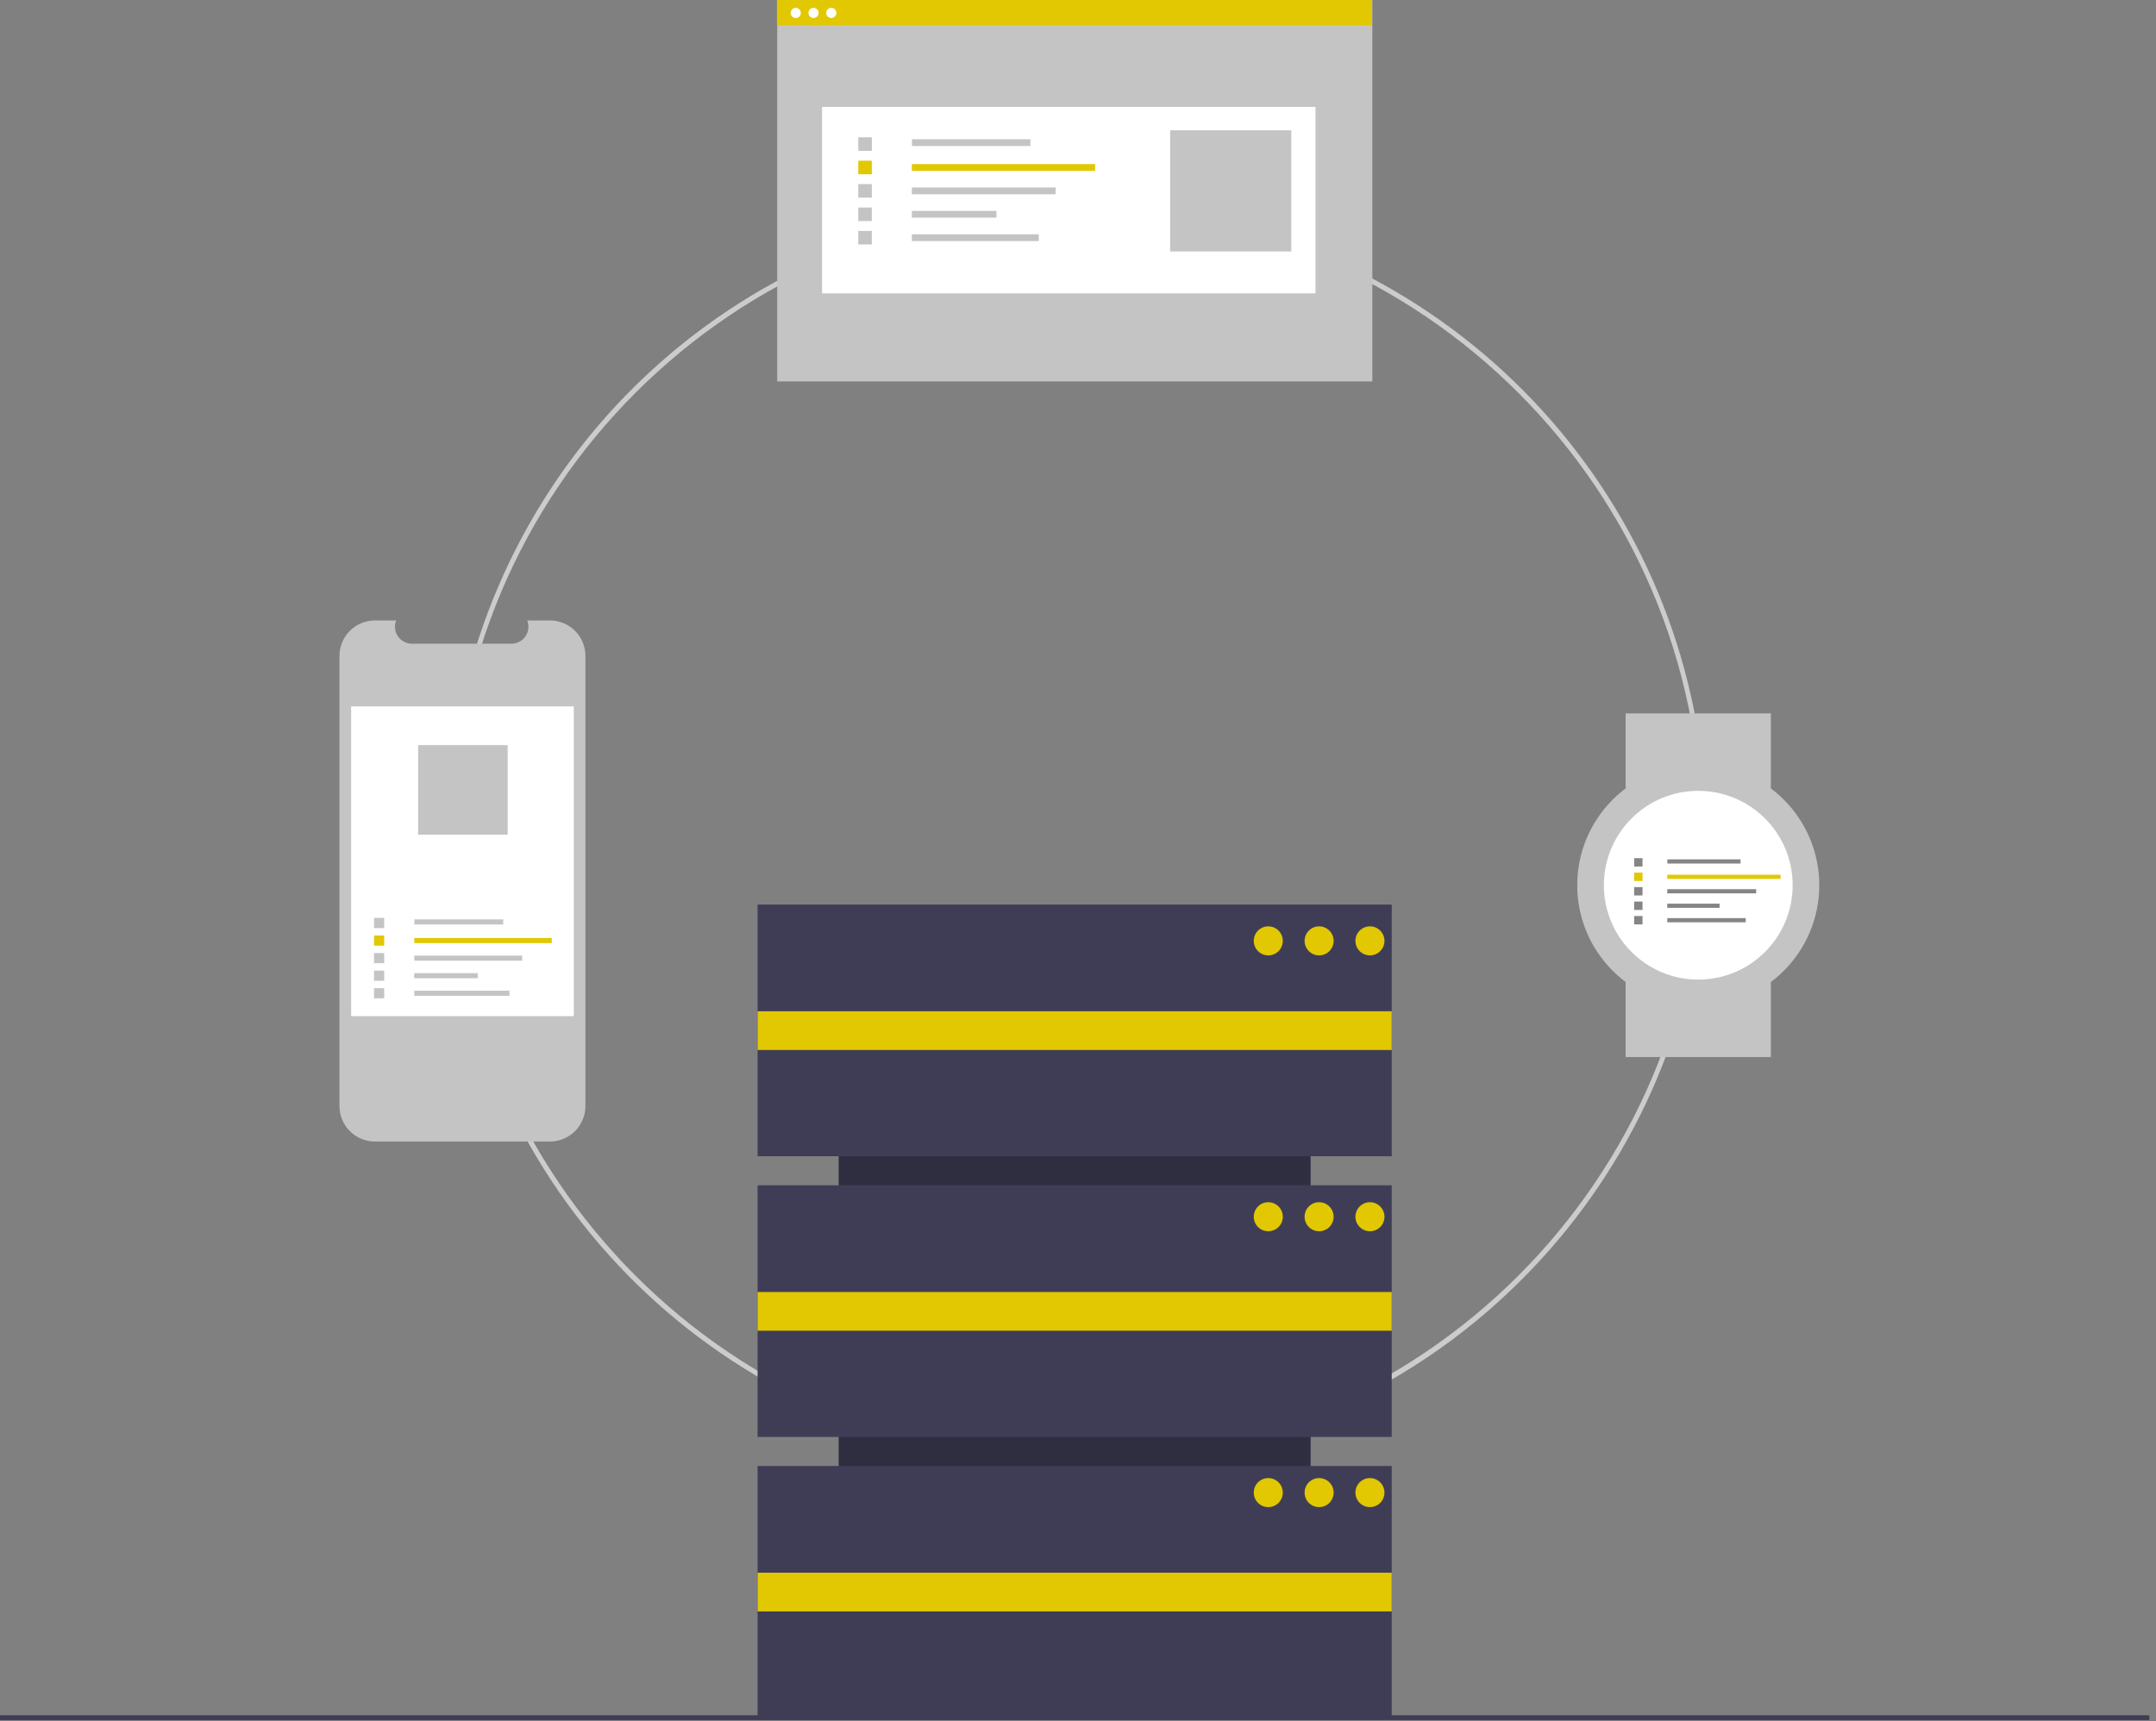 <svg width="248" height="198" viewBox="0 0 248 198" fill="none" xmlns="http://www.w3.org/2000/svg">
<rect x="0" y="0" width="248" height="198" fill="#808080" stroke="none"/>
<g clip-path="url(#clip0_1_774)">
<path d="M123.875 168.385C107.124 168.385 90.891 162.577 77.942 151.95C64.993 141.323 56.13 126.535 52.862 110.106C49.594 93.677 52.124 76.622 60.02 61.849C67.917 47.076 80.692 35.498 96.168 29.087C111.644 22.677 128.864 21.831 144.894 26.694C160.924 31.556 174.771 41.827 184.078 55.755C193.384 69.683 197.574 86.407 195.932 103.078C194.29 119.748 186.918 135.334 175.073 147.179C168.366 153.923 160.387 159.27 151.599 162.91C142.81 166.55 133.388 168.411 123.875 168.385ZM123.875 24.132C84.258 24.132 52.027 56.363 52.027 95.981C52.027 135.598 84.258 167.829 123.875 167.829C163.492 167.829 195.724 135.598 195.724 95.981C195.724 56.363 163.492 24.132 123.875 24.132Z" fill="#CCCCCC"/>
<path d="M150.76 179.244V106.3H96.469V179.244H150.76Z" fill="#2F2E41"/>
<path d="M160.087 104.073H87.143V133.027H160.087V104.073Z" fill="#3F3D56"/>
<path d="M160.087 136.368H87.143V165.323H160.087V136.368Z" fill="#3F3D56"/>
<path d="M160.087 168.664H87.143V197.619H160.087V168.664Z" fill="#3F3D56"/>
<path d="M160.087 116.349H87.143V120.804H160.087V116.349Z" fill="#E2C703"/>
<path d="M160.087 148.645H87.143V153.1H160.087V148.645Z" fill="#E2C703"/>
<path d="M160.087 180.941H87.143V185.396H160.087V180.941Z" fill="#E2C703"/>
<path d="M145.888 109.919C146.81 109.919 147.558 109.171 147.558 108.249C147.558 107.326 146.81 106.578 145.888 106.578C144.965 106.578 144.217 107.326 144.217 108.249C144.217 109.171 144.965 109.919 145.888 109.919Z" fill="#E2C703"/>
<path d="M151.734 109.919C152.657 109.919 153.405 109.171 153.405 108.249C153.405 107.326 152.657 106.578 151.734 106.578C150.812 106.578 150.064 107.326 150.064 108.249C150.064 109.171 150.812 109.919 151.734 109.919Z" fill="#E2C703"/>
<path d="M157.581 109.919C158.504 109.919 159.252 109.171 159.252 108.249C159.252 107.326 158.504 106.578 157.581 106.578C156.659 106.578 155.911 107.326 155.911 108.249C155.911 109.171 156.659 109.919 157.581 109.919Z" fill="#E2C703"/>
<path d="M145.888 141.658C146.81 141.658 147.558 140.91 147.558 139.988C147.558 139.065 146.81 138.317 145.888 138.317C144.965 138.317 144.217 139.065 144.217 139.988C144.217 140.91 144.965 141.658 145.888 141.658Z" fill="#E2C703"/>
<path d="M151.734 141.658C152.657 141.658 153.405 140.91 153.405 139.988C153.405 139.065 152.657 138.317 151.734 138.317C150.812 138.317 150.064 139.065 150.064 139.988C150.064 140.91 150.812 141.658 151.734 141.658Z" fill="#E2C703"/>
<path d="M157.581 141.658C158.504 141.658 159.252 140.91 159.252 139.988C159.252 139.065 158.504 138.317 157.581 138.317C156.659 138.317 155.911 139.065 155.911 139.988C155.911 140.91 156.659 141.658 157.581 141.658Z" fill="#E2C703"/>
<path d="M145.888 173.397C146.81 173.397 147.558 172.649 147.558 171.727C147.558 170.804 146.81 170.056 145.888 170.056C144.965 170.056 144.217 170.804 144.217 171.727C144.217 172.649 144.965 173.397 145.888 173.397Z" fill="#E2C703"/>
<path d="M151.734 173.397C152.657 173.397 153.405 172.649 153.405 171.727C153.405 170.804 152.657 170.056 151.734 170.056C150.812 170.056 150.064 170.804 150.064 171.727C150.064 172.649 150.812 173.397 151.734 173.397Z" fill="#E2C703"/>
<path d="M157.581 173.397C158.504 173.397 159.252 172.649 159.252 171.727C159.252 170.804 158.504 170.056 157.581 170.056C156.659 170.056 155.911 170.804 155.911 171.727C155.911 172.649 156.659 173.397 157.581 173.397Z" fill="#E2C703"/>
<path d="M247.23 197.34H0V197.897H247.23V197.34Z" fill="#3F3D56"/>
<path d="M67.342 75.468V127.25C67.341 128.333 66.911 129.372 66.145 130.138C65.379 130.904 64.34 131.334 63.257 131.335H43.133C42.05 131.335 41.011 130.905 40.244 130.138C39.478 129.372 39.047 128.333 39.047 127.25V75.468C39.047 74.384 39.478 73.345 40.244 72.579C41.011 71.813 42.05 71.382 43.133 71.382H45.575C45.455 71.677 45.409 71.997 45.442 72.314C45.474 72.63 45.584 72.934 45.762 73.198C45.939 73.462 46.179 73.678 46.46 73.828C46.74 73.978 47.054 74.057 47.372 74.057H58.845C59.163 74.057 59.476 73.978 59.757 73.828C60.038 73.678 60.277 73.462 60.455 73.198C60.632 72.934 60.742 72.63 60.775 72.314C60.807 71.997 60.762 71.677 60.642 71.382H63.257C64.34 71.383 65.379 71.813 66.145 72.579C66.911 73.345 67.341 74.384 67.342 75.468Z" fill="#C4C4C4"/>
<path d="M66.002 81.271H40.388V116.908H66.002V81.271Z" fill="white"/>
<path d="M57.883 105.776H47.66V106.361H57.883V105.776Z" fill="#C4C4C4"/>
<path d="M63.468 107.921H47.65V108.505H63.468V107.921Z" fill="#E2C703"/>
<path d="M60.064 109.942H47.65V110.526H60.064V109.942Z" fill="#C4C4C4"/>
<path d="M54.952 111.963H47.65V112.547H54.952V111.963Z" fill="#C4C4C4"/>
<path d="M58.603 113.984H47.65V114.568H58.603V113.984Z" fill="#C4C4C4"/>
<path d="M44.192 105.608H43.024V106.777H44.192V105.608Z" fill="#C4C4C4"/>
<path d="M44.192 107.629H43.024V108.797H44.192V107.629Z" fill="#E2C703"/>
<path d="M44.192 109.65H43.024V110.818H44.192V109.65Z" fill="#C4C4C4"/>
<path d="M44.192 111.671H43.024V112.839H44.192V111.671Z" fill="#C4C4C4"/>
<path d="M44.192 113.692H43.024V114.86H44.192V113.692Z" fill="#C4C4C4"/>
<path d="M58.396 85.726H48.096V96.026H58.396V85.726Z" fill="#C4C4C4"/>
<path d="M157.858 0.039H89.401V43.882H157.858V0.039Z" fill="#C4C4C4"/>
<path d="M151.319 12.304H94.562V33.752H151.319V12.304Z" fill="white"/>
<path d="M118.524 16.02H104.902V16.799H118.524V16.02Z" fill="#C4C4C4"/>
<path d="M125.966 18.878H104.889V19.657H125.966V18.878Z" fill="#E2C703"/>
<path d="M121.429 21.571H104.889V22.349H121.429V21.571Z" fill="#C4C4C4"/>
<path d="M114.619 24.264H104.889V25.042H114.619V24.264Z" fill="#C4C4C4"/>
<path d="M119.483 26.957H104.889V27.735H119.483V26.957Z" fill="#C4C4C4"/>
<path d="M100.282 15.797H98.725V17.353H100.282V15.797Z" fill="#C4C4C4"/>
<path d="M100.282 18.489H98.725V20.046H100.282V18.489Z" fill="#E2C703"/>
<path d="M100.282 21.182H98.725V22.739H100.282V21.182Z" fill="#C4C4C4"/>
<path d="M100.282 23.875H98.725V25.431H100.282V23.875Z" fill="#C4C4C4"/>
<path d="M100.282 26.567H98.725V28.124H100.282V26.567Z" fill="#C4C4C4"/>
<path d="M148.534 14.992H134.597V28.929H148.534V14.992Z" fill="#C4C4C4"/>
<path d="M157.829 0H89.372V2.908H157.829V0Z" fill="#E2C703"/>
<path d="M91.533 2.071C91.855 2.071 92.117 1.81 92.117 1.487C92.117 1.165 91.855 0.903 91.533 0.903C91.21 0.903 90.949 1.165 90.949 1.487C90.949 1.81 91.21 2.071 91.533 2.071Z" fill="white"/>
<path d="M93.579 2.071C93.901 2.071 94.163 1.81 94.163 1.487C94.163 1.165 93.901 0.903 93.579 0.903C93.257 0.903 92.995 1.165 92.995 1.487C92.995 1.81 93.257 2.071 93.579 2.071Z" fill="white"/>
<path d="M95.625 2.071C95.947 2.071 96.209 1.81 96.209 1.487C96.209 1.165 95.947 0.903 95.625 0.903C95.302 0.903 95.041 1.165 95.041 1.487C95.041 1.81 95.302 2.071 95.625 2.071Z" fill="white"/>
<path d="M203.699 82.078H186.994V90.709H203.699V82.078Z" fill="#C4C4C4"/>
<path d="M203.699 112.982H186.994V121.613H203.699V112.982Z" fill="#C4C4C4"/>
<path d="M195.347 115.766C203.035 115.766 209.267 109.533 209.267 101.845C209.267 94.157 203.035 87.924 195.347 87.924C187.659 87.924 181.426 94.157 181.426 101.845C181.426 109.533 187.659 115.766 195.347 115.766Z" fill="#C4C4C4"/>
<path d="M195.347 112.703C201.344 112.703 206.205 107.842 206.205 101.845C206.205 95.849 201.344 90.987 195.347 90.987C189.35 90.987 184.489 95.849 184.489 101.845C184.489 107.842 189.35 112.703 195.347 112.703Z" fill="white"/>
<path d="M200.212 98.87H191.791V99.352H200.212V98.87Z" fill="#858585"/>
<path d="M204.813 100.637H191.783V101.118H204.813V100.637Z" fill="#E2C703"/>
<path d="M202.009 102.302H191.783V102.783H202.009V102.302Z" fill="#858585"/>
<path d="M197.798 103.966H191.783V104.448H197.798V103.966Z" fill="#858585"/>
<path d="M200.806 105.631H191.783V106.112H200.806V105.631Z" fill="#858585"/>
<path d="M188.935 98.732H187.972V99.694H188.935V98.732Z" fill="#858585"/>
<path d="M188.935 100.397H187.972V101.359H188.935V100.397Z" fill="#E2C703"/>
<path d="M188.935 102.061H187.972V103.023H188.935V102.061Z" fill="#858585"/>
<path d="M188.935 103.726H187.972V104.688H188.935V103.726Z" fill="#858585"/>
<path d="M188.935 105.39H187.972V106.353H188.935V105.39Z" fill="#858585"/>
</g>
<defs>
<clipPath id="clip0_1_774">
<rect width="247.23" height="197.897" fill="white"/>
</clipPath>
</defs>
</svg>
